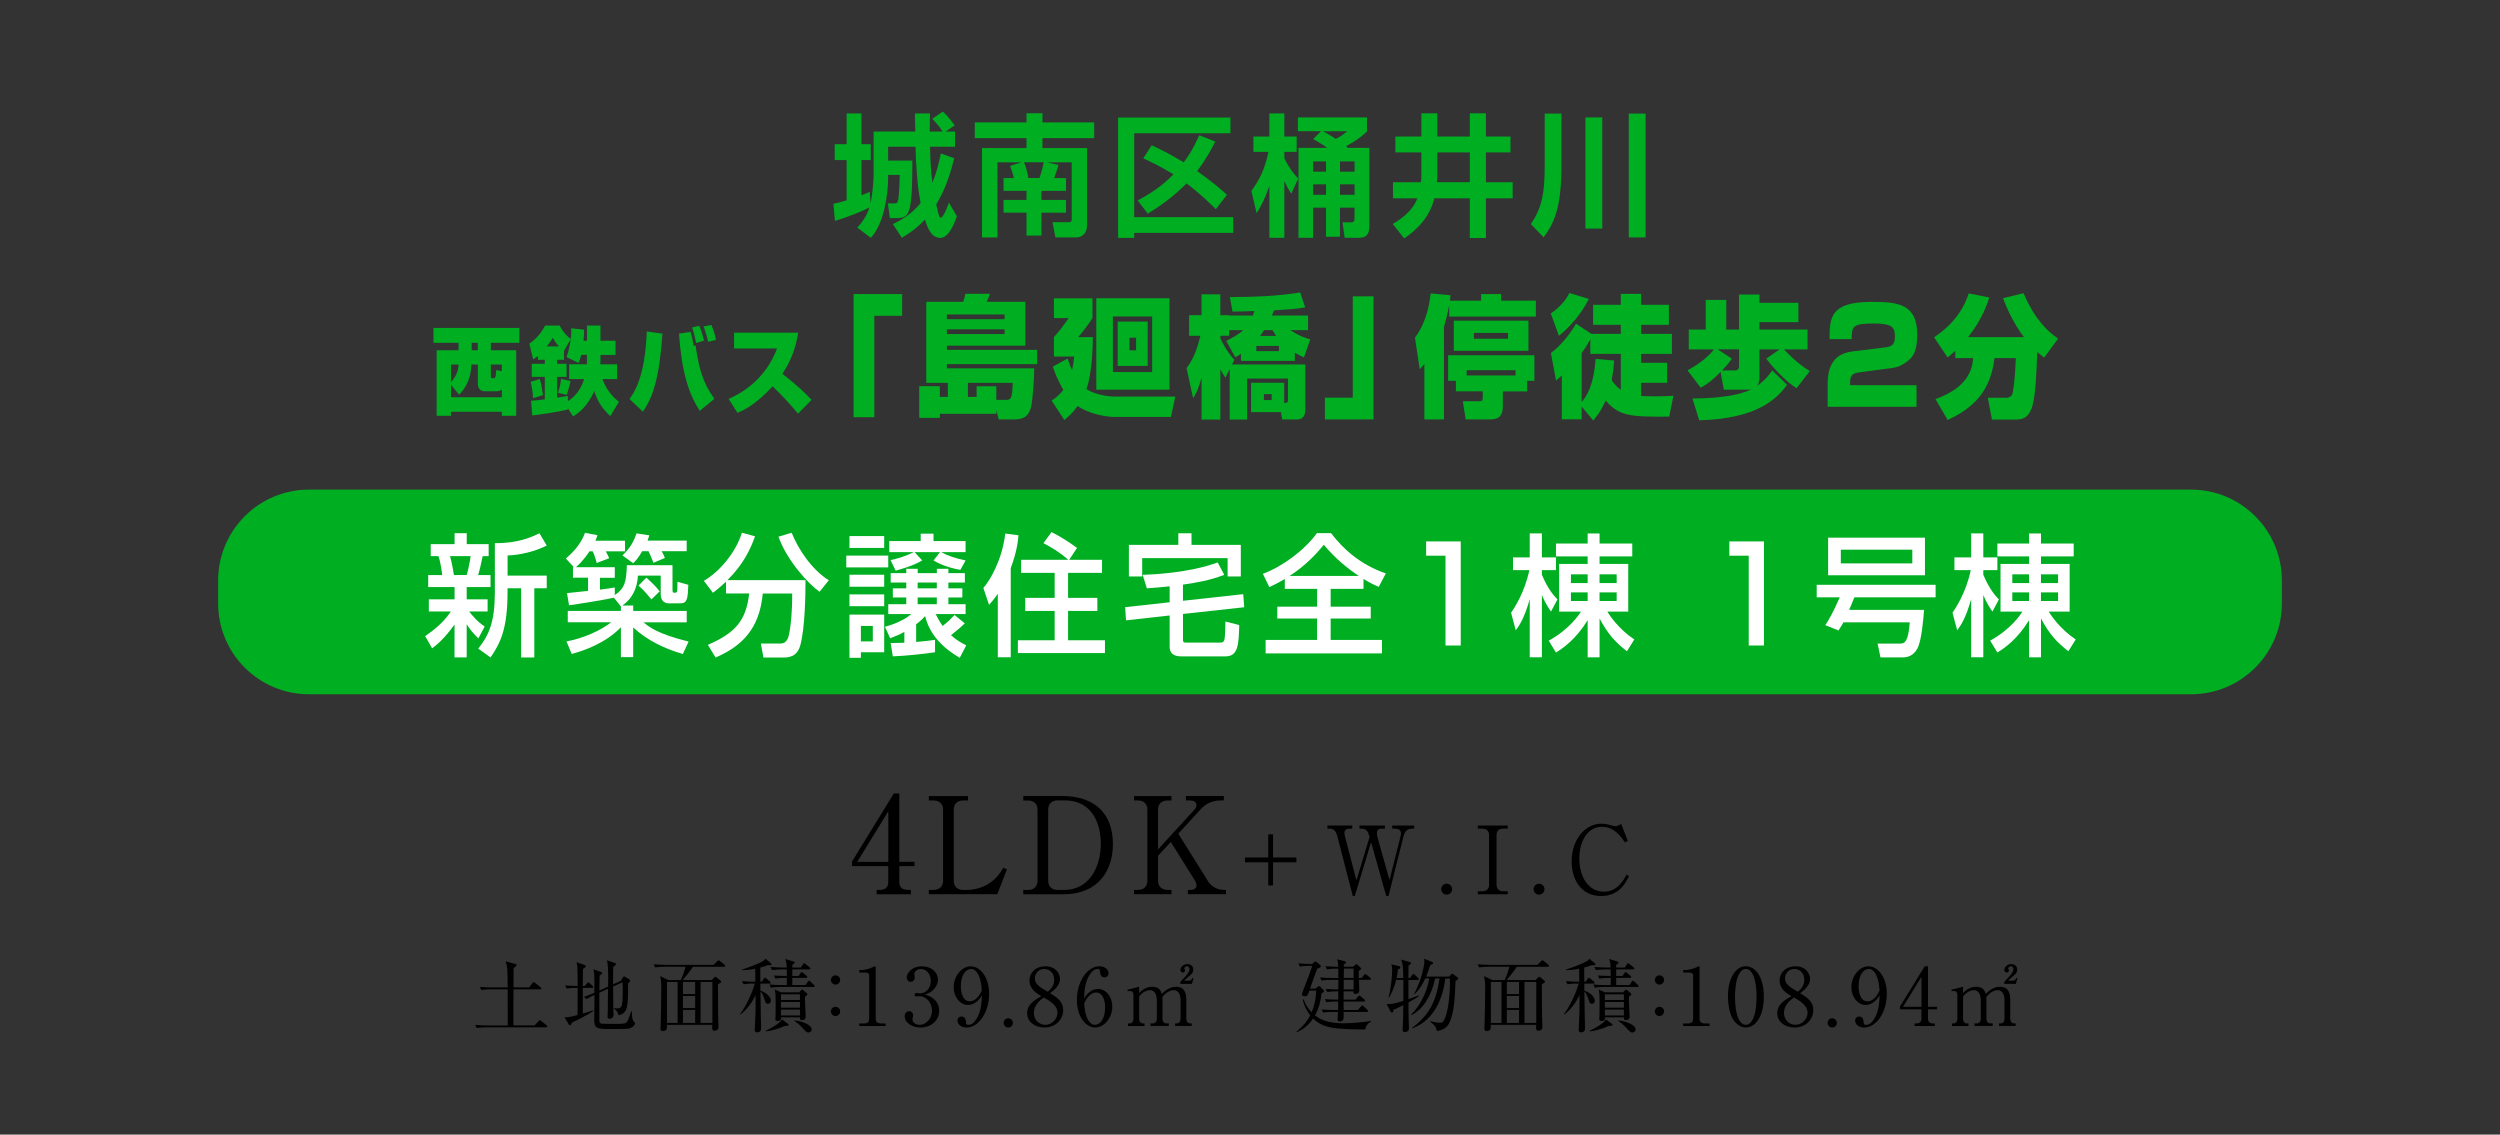 <?xml version="1.0" encoding="utf-8"?>
<!-- Generator: Adobe Illustrator 23.0.3, SVG Export Plug-In . SVG Version: 6.00 Build 0)  -->
<svg version="1.1" xmlns="http://www.w3.org/2000/svg" xmlns:xlink="http://www.w3.org/1999/xlink" x="0px" y="0px"
	 viewBox="0 0 650 295" style="enable-background:new 0 0 650 295;" xml:space="preserve">
<rect x="0" y="0" width="650" height="295" fill="#333333" stroke="none"/>
<style type="text/css">
	.st0{fill:#00AE22;}
	.st1{fill:#FFFFFF;}
</style>
<g id="レイヤー_1">
</g>
<g id="レイヤー_2">
</g>
<g id="レイヤー_3">
	<g>
		<g>
			<g>
				<path class="st0" d="M112.71,85.26h22.33v3.86h-7.42v1.95h6.6v17.04h-3.75v-1.06h-13.22v1.06h-3.72V91.07h5.7v-1.95h-6.53V85.26
					z M117.26,100.05v3.24h13.22v-2.03c-0.35,0.3-0.82,0.47-1.27,0.47h-3.27c-0.82,0-1.7-0.64-1.7-1.88v-5.07h-1.67
					c-0.19,4.72-2.31,6.9-3.2,7.84L117.26,100.05z M117.26,94.78v4.55c1.74-1.88,1.91-3.59,1.98-4.55H117.26z M122.63,89.12v1.95
					h1.6v-1.95H122.63z M130.47,96.51v-1.73h-2.85v2.84c0,0.5,0,0.74,0.4,0.74c0.75,0,0.9,0,0.99-2.15L130.47,96.51z"/>
				<path class="st0" d="M147.66,106.19v0.27c-2.59,0.67-7.96,1.41-9.26,1.56l-0.33-3.83c0.97-0.07,1.93-0.15,3.58-0.35v-5.86h-3.39
					v-3.39h3.39v-1.04h-1.81v-1.01c-0.64,0.54-0.85,0.67-1.23,0.89l-0.97-4.08c0.75-0.54,2.69-1.9,4.1-4.72h3.75
					c0.64,1.29,1.74,2.67,2.9,3.49c0.17-1.46,0.14-2.2,0.12-2.77l3.37,0.37c-0.02,0.72-0.02,1.41-0.17,2.87h0.9v-3.96h3.51v3.96
					h3.91v3.69h-3.91v1.66c0,0.32-0.02,0.59-0.05,0.79h4.38v3.83h-3.82c1.27,3.49,3.44,5.22,4.29,5.91l-2.24,3.71
					c-2.61-2.35-3.58-4.65-4.17-6.53c-1.79,4.28-4.55,6.04-5.49,6.63L147.66,106.19z M140.35,98.54c0.42,1.29,0.75,3.59,0.82,4.2
					l-2.59,0.79c-0.02-1.21-0.28-2.99-0.61-4.25L140.35,98.54z M145.3,90.06c-0.87-1.01-1.25-1.66-1.58-2.23
					c-0.35,0.62-0.66,1.11-1.55,2.23H145.3z M147.99,98.54v-3.83h4.59c0.02-0.27,0.02-0.37,0.02-0.57v-1.88h-1.48
					c-0.26,1.06-0.45,1.53-0.66,2.1l-3.16-1.51c0.68-1.9,0.87-3.24,1.08-4.7l-1.74,3.07v2.33h-1.79v1.04h2.45v3.39h-2.45v5.42
					c1.37-0.2,2-0.32,2.78-0.45l0.02,1.34c1.13-0.69,3.18-2.32,4.22-5.74H147.99z M148.34,99.06c-0.26,1.46-0.87,3.22-0.99,3.59
					l-2.26-0.54c0.49-1.21,0.75-3.22,0.8-3.59L148.34,99.06z"/>
				<path class="st0" d="M163.68,103.74c1.11-1.56,4.05-5.59,4.48-17.56l4.08,0.57c-0.8,11.72-2.59,16.75-5.11,20.28L163.68,103.74z
					 M179.54,86.3c0.42,1.31,0.71,3.07,0.8,3.61l0.49-0.12c0.92,6.08,1.84,9.62,4.9,13.9l-3.79,3.14c-2.9-4.5-4.71-10.09-5.4-20.08
					L179.54,86.3z M181,89.17c-0.28-1.41-0.59-2.7-1.06-4.01l1.86-0.47c0.54,1.24,0.87,2.3,1.23,3.88L181,89.17z M184.13,88.85
					c-0.19-0.82-0.78-2.97-1.2-3.98l2.03-0.37c0.59,1.39,0.85,2.25,1.2,3.88L184.13,88.85z"/>
				<path class="st0" d="M189.44,103.71c5.84-2.52,10.32-7.05,12.6-13.11h-11.17V86.5h16.66c-0.68,4.21-1.86,7.22-4.12,10.71
					c4.15,3.14,6.29,5.37,7.59,6.75l-3.51,3.59c-2.26-2.77-5.32-5.91-6.62-7.1c-4.52,4.87-7.47,6.18-9.12,6.9L189.44,103.71z"/>
				<path class="st0" d="M234.57,82.1h-7.25v26.37h-5.39V76.45h12.63V82.1z"/>
				<path class="st0" d="M246.44,103.2v-3.66h-5.61V78.47h9.6c0.33-0.89,0.36-1.13,0.56-2.09h6.4c-0.36,0.99-0.49,1.37-0.85,2.09
					h10.05v11.4h-20.4v1.1h23.47v3.7h-23.47v1.1h22.72c-0.03,2.6-0.39,8.39-0.88,10.2c-0.82,3.08-3,3.08-4.9,3.08h-3.46l-0.62-2.43
					v0.96h-14.69v1.06H239v-8.22h5.35v2.77H246.44z M246.18,81.76v1.23h15.01v-1.23H246.18z M246.18,85.63v1.23h15.01v-1.23H246.18z
					 M253.92,103.2v-2.77h5.12v3.53h2.51c1.14,0,1.63,0,1.76-4.42h-11.65v3.66H253.92z"/>
				<path class="st0" d="M305.58,103.09l-1.14,5.31h-14.75c-2.12,0-6.59-0.79-9.5-2.84c-1.4,1.95-2.55,2.91-3.46,3.63l-3.3-5.03
					c0.85-0.58,1.89-1.3,3.04-2.77c-1.63-2.84-2.32-4.83-2.74-6.06l3.85-2.12c0.36,1.13,0.62,1.92,1.14,3.05
					c0.39-1.78,0.49-2.67,0.55-3.56h-5.25v-5.07c1.47-1.61,2.12-2.47,3.82-4.93h-3.82v-5.14h10.02v5.14
					c-0.88,1.4-2.45,3.53-3.72,4.96h3.82c-0.03,2.12-0.07,6.37-0.98,11.03c-0.2,1.1-0.55,2.02-0.69,2.47
					c1.04,0.75,4.11,1.95,7.44,1.95H305.58z M304.07,101.31h-19.03V77.55h19.03V101.31z M299.57,82.28h-10.22v14.45h10.22V82.28z
					 M298.4,95.15h-7.8V83.61h7.8V95.15z M295.39,87.79h-1.73v3.29h1.73V87.79z"/>
				<path class="st0" d="M318.82,88.64c0.75-0.38,2.94-1.47,4.44-2.81h-3.66v1.47h-2.28v0.75c0.26,0.55,1.63,3.42,3.62,5.51
					l-0.62,1.2h19.06v11.88c0,1.51-0.72,2.43-2.19,2.43h-3.82l-0.33-1.92h-7.77v-7.64h8.62v5.24c0.33,0,0.65,0.03,0.85-0.17
					c0.13-0.14,0.13-0.48,0.13-0.75v-5.41h-10.61v10.65h-4.54V95.94l-1.11,2.26c-0.39-0.58-0.82-1.2-1.31-2.19v13.08h-4.9V98.09
					c-0.75,3.12-1.73,4.73-2.19,5.44l-1.7-7.81c1.34-1.85,2.51-3.87,3.59-8.42h-2.94v-5.34h3.23v-5.44h4.9v5.44h2.28v0.07h6.17
					c0.23-0.58,0.29-0.82,0.39-1.16c-0.82,0.03-4.8,0.17-5.68,0.14l-0.69-3.77c6.1-0.03,12.24-0.21,18.28-1.2l1.31,3.87
					c-2.06,0.41-4.34,0.55-8.09,0.79c-0.39,0.96-0.49,1.13-0.59,1.34h9.43v3.8h-4.6c0.75,0.51,2.55,1.68,5.16,2.4l-1.63,4.69
					c-0.59-0.27-1.24-0.58-2.38-1.23v2.12h-14V92c-0.59,0.38-0.88,0.58-1.47,0.89L318.82,88.64z M326.65,89.95v1.34h5.88v-1.34
					H326.65z M331.81,87.34c-0.29-0.41-0.52-0.79-0.95-1.51h-2.19c-0.29,0.48-0.69,1.03-1.04,1.51H331.81z M328.61,102.48v1.54h2.02
					v-1.54H328.61z"/>
				<path class="st0" d="M357.1,109.05h-12.63v-5.65h7.25V77.04h5.39V109.05z"/>
				<path class="st0" d="M370.34,94.64c-0.49,0.58-0.69,0.79-1.21,1.37l-1.24-8.22c3.1-4.14,3.82-9.07,4.08-11.5l5.19,0.48
					c-0.03,0.21-0.16,1.16-0.2,1.4h8.13v-1.71h5.19v1.71h9.04v4.14h-22.52v-3.05c-0.16,0.89-0.52,2.88-1.37,5.72v24.07h-5.09V94.64z
					 M397.07,99.02v2.74h-6.33v3.83c0,3.25-1.83,3.46-3.59,3.46h-6.07l-0.75-4.73h4.37c0.69,0,0.82-0.34,0.82-0.89v-1.68h-6.98
					v-2.74h-2.02v-6.64h22.42v6.64H397.07z M397.4,83.37v7.84h-19.42v-7.84H397.4z M394.04,96.25h-12.7v1.37h12.7V96.25z
					 M383.2,86.56v1.51h8.88v-1.51H383.2z"/>
				<path class="st0" d="M403.2,81.49c2.12-1.4,3.98-3.46,4.83-5.31l5.06,1.54c-1.8,3.66-4.8,7.22-7.77,9.59L403.2,81.49z
					 M411.23,105.7v3.32h-5.16v-11.4c-0.59,0.55-0.91,0.82-1.5,1.34l-1.34-7.19c2.35-1.61,5.29-5.31,6.53-7.6l4.01,2.64h7.64v-2.36
					h-7.21v-5.2h7.21v-2.84h5.29v2.84h7.21v5.2h-7.21v2.36h8V92h-8v2.33h6.76v5.2h-6.76v3.42c0.65,0.03,1.8,0.1,3.53,0.1
					c2.09,0,3.49-0.07,4.86-0.14l-1.08,5.41c-10.31,0.1-13.12-0.17-16.55-4.21c-1.24,2.94-2.55,4.42-3.23,5.21L411.23,105.7z
					 M419.68,93.75c-0.1,1.13-0.2,2.71-0.65,5c0.26,0.48,0.88,1.54,2.38,2.6V92h-7.93v-3.83c-0.39,0.75-0.98,1.85-2.25,3.6v12.74
					c1.21-1.37,3.13-4.07,3.62-11.2L419.68,93.75z"/>
				<path class="st0" d="M440.04,103.61c2.09,0,10.8-0.07,15.41-2.43c-0.2,0.07-0.49,0.14-0.98,0.14h-6.27l-0.85-4.62
					c-1.66,1.75-3.33,3.12-5.16,4.11l-3.43-4.52c3.72-2.02,5.91-4.14,6.85-5.44h-6.53v-5.17h4.41v-7.7h5.35v7.7h3.3v-9.11h5.32v2.16
					h10.12v5.03h-10.12v1.92h12.5v5.17h-6.1c0.82,0.92,3.56,3.77,6.69,5.62l-3.43,4.45c-1.99-1.16-5.32-4.28-7.9-7.67l3.46-2.4
					h-5.22v7.19c0,0.45,0,1.71-0.78,2.4c2.22-1.51,3.43-3.15,4.11-4.14l3.85,3.77c-2.42,3.22-7.25,8.8-22.85,9.21L440.04,103.61z
					 M450.26,93.23c-0.36,0.58-0.91,1.47-2.55,3.08h3.46c0.98,0,0.98-0.92,0.98-1.23v-4.25h-5.55L450.26,93.23z"/>
				<path class="st0" d="M483.77,96.76c-1.7,0.21-2.74,0.51-2.74,2.53v0.86h17.27v5.62h-23.11v-5.38c0-2.6,0-8.22,6.36-9.01
					l8.36-1.03c1.89-0.24,2.77-0.58,2.77-2.88c0-2.4-0.72-3.36-5.55-3.36c-5.45,0-5.65,0.72-5.71,4.07h-5.74
					c0-5.75,0.29-9.69,11-9.69c6.79,0,11.81,0.48,11.81,8.63c0,3.49-0.85,5.27-1.99,6.33c-2.09,1.92-3.98,2.16-4.8,2.26
					L483.77,96.76z"/>
				<path class="st0" d="M508.37,91.21c-0.78,0.72-1.27,1.13-1.99,1.75l-3.52-5.27c6.36-4.21,8.23-9.07,9.01-11.4l5.35,1.06
					c-0.55,1.64-1.89,5.75-5.52,10.31h14.52c-2.71-3.56-4.44-7.53-5.45-10.13l5.35-1.3c1.73,4.08,4.31,8.59,8.98,11.81l-3.62,4.93
					c-0.69-0.51-1.21-0.92-1.79-1.47c-0.23,5.82-0.46,12.16-1.53,14.79c-0.72,1.75-1.6,2.81-4.15,2.81h-6.1l-1.08-5.68h4.83
					c0.72,0,1.27-0.38,1.47-0.79c0.26-0.55,0.78-3.63,0.98-9.52h-5.55c-0.98,8.59-5.48,12.98-12.17,16.09l-3.17-5.44
					c8.55-3.05,9.56-7.81,9.79-10.65h-4.63V91.21z"/>
			</g>
		</g>
		<path class="st0" d="M569.66,180.51H80.34c-13.05,0-23.62-10.58-23.62-23.62v-5.97c0-13.05,10.58-23.62,23.62-23.62h489.32
			c13.05,0,23.62,10.58,23.62,23.62v5.97C593.29,169.93,582.71,180.51,569.66,180.51z"/>
		<g>
			<path class="st0" d="M222.92,59.19c1.42-1.61,2.44-3.09,3.13-5.25c-1.78,0.96-5.77,2.54-8.96,3.5l-0.4-4.46
				c0.99-0.21,1.78-0.38,3.43-0.89V41.61h-3.1v-4.12h3.1v-8h3.86v8h2.41v4.12h-2.41v9.17c1.29-0.51,1.52-0.62,2.14-0.89l0.23,2.95
				c0.59-2.75,0.79-6.42,0.79-7.35V34.2h10.84c-0.1-3.47-0.1-3.88-0.1-4.7h3.92c-0.03,1.79-0.07,2.71-0.07,4.7h3.33
				c-0.76-1.24-1.42-1.99-2.67-3.33l2.74-1.85c1.48,1.27,2.93,3.4,3.07,3.6l-2.34,1.58h2.44v3.95h-6.49
				c0.07,3.74,0.23,6.25,0.59,9.34c1.22-2.88,1.78-5.46,2.21-7.59l3.49,1.24c-1.65,6.63-3.3,9.65-4.68,12.02
				c0.73,3.43,0.92,3.43,1.15,3.43c0.76,0,1.94-3.3,2.14-3.91l2.08,3.54c-0.43,1.27-1.94,5.63-4.32,5.63
				c-2.27,0-3.23-2.37-3.99-4.77c-2.41,2.57-4.42,3.78-6,4.74l-2.34-3.57c1.55-0.75,4.55-2.16,7.22-5.46
				c-0.89-4.57-1.22-9.92-1.32-14.63h-7.12v3.6h6.29c0,4.12,0,10.71-0.89,13.01c-0.53,1.37-1.12,1.92-3.03,1.92h-1.91l-0.53-3.81
				h1.75c0.56,0,0.73-0.24,0.82-0.52c0.23-0.65,0.36-1.92,0.53-6.87h-3.03v0.62c0,4.19-1.02,12.05-4.52,15.72L222.92,59.19z"/>
			<path class="st0" d="M265.6,42.2h-6.26v19.54h-4.02V38.49h11.57v-2.58h-13.45v-4.09h13.45v-2.37h4.15v2.37h13.45v4.09h-13.45
				v2.58h11.6V58.5c0,2.57-1.75,3.23-2.83,3.23h-5.41l-0.73-3.95h4.22c0.56,0,0.76-0.27,0.76-0.69V42.2h-6.49l3.03,0.69
				c-0.2,0.76-0.63,2.2-1.09,3.4h3.07v3.33h-6.39v2.37h6.39v3.3h-6.39v5.97h-3.89v-5.97h-5.97v-3.3h5.97v-2.37h-5.97v-3.33h2.67
				c-0.1-0.48-0.23-1.17-0.96-3.16L265.6,42.2z M270.25,46.28c0.46-1.2,0.86-2.78,1.12-4.09h-5.14c0.13,0.27,0.69,1.48,1.15,4.09
				H270.25z"/>
			<path class="st0" d="M290.72,30.56h29.2v4.09h-25.02v21.8h25.74v4.09h-25.74v1.3h-4.19V30.56z M295.8,52.12
				c2.41-1.3,5.97-3.33,9.29-6.8c-4.02-2.44-6.53-3.54-7.84-4.15l2.18-3.4c1.85,0.86,4.45,2.09,8.34,4.43
				c1.12-1.48,2.44-3.43,4.05-7.04l4.15,1.65c-0.99,1.99-2.47,4.7-4.71,7.66c4.42,3.16,6.63,5.15,7.75,6.18l-2.9,3.74
				c-1.35-1.37-3.92-3.91-7.61-6.7c-3.86,3.88-7.51,6.28-10.08,7.86L295.8,52.12z"/>
			<path class="st0" d="M325.36,49.65c2.14-2.95,3.43-5.53,4.45-10.16h-3.92V35.5h4.15v-6.01h3.89v6.01h3.2v3.98h-3.2v1.68
				c0.13,0.27,1.38,2.95,3.59,5.25l-1.78,3.95c-0.86-1.3-1.09-1.75-1.81-3.3v14.76h-3.89V48.27c-1.35,4.02-2.54,5.91-3.33,7.14
				L325.36,49.65z M345.1,38.45c-0.79-0.58-1.71-1.17-3.66-2.3l2.01-2.03h-6v-3.6h17.96v3.67c-2.21,2.16-4.94,3.54-5.44,3.81
				c0.07,0.07,0.46,0.38,0.53,0.45h5.54v20.15c0,2.27-0.69,3.23-2.77,3.23h-3.66l-0.56-4.02h1.98c1.05,0,1.15-0.27,1.15-1.34v-2.47
				h-3.79v7.55h-3.63v-7.55h-3.36v7.83h-3.79V38.45H345.1z M341.41,41.96v2.68h3.36v-2.68H341.41z M341.41,47.93v2.71h3.36v-2.71
				H341.41z M343.98,34.13c1.12,0.55,3.16,1.85,3.33,1.99c1.32-0.69,1.91-1.1,2.93-1.99H343.98z M348.4,41.96v2.68h3.79v-2.68H348.4
				z M348.4,47.93v2.71h3.79v-2.71H348.4z"/>
			<path class="st0" d="M369.56,39.62h-6.76V35.5h6.76v-6.04h4.15v6.04h8.44v-6.04h4.19v6.04h6.39v4.12h-6.39v7.76h6.95v4.19h-6.95
				v10.3h-4.19v-10.3h-9.23c-1.45,6.11-6.33,9.37-7.84,10.4l-2.97-3.74c1.25-0.75,5.08-2.99,6.39-6.66h-6.33v-4.19h7.25
				c0.13-0.69,0.13-1.48,0.13-1.75V39.62z M373.71,45.42c0,0.69-0.03,1.44-0.1,1.96h8.54v-7.76h-8.44V45.42z"/>
			<path class="st0" d="M401.63,29.53h4.35v13.46c0,11.09-1.94,15.11-4.65,18.71l-3.3-3.43c2.9-4.33,3.59-8.03,3.59-15.18V29.53z
				 M412.21,30.52h4.38v28.91h-4.38V30.52z M423.48,29.53h4.38v32.2h-4.38V29.53z"/>
		</g>
		<g>
			<g>
				<path d="M232.39,206.3h1.43v17.77h3.95v1.12h-3.95v4.06c0,1.54,0.77,2.13,2.45,2.13h0.56v1.12h-8.89v-1.12h0.56
					c1.64,0,2.45-0.56,2.45-2.13v-4.06h-9.41v-1.22L232.39,206.3z M230.96,210.92l-8.08,13.16h8.08V210.92z"/>
				<path d="M251.67,208.12h-1.22c-1.5,0-2.48,0.84-2.48,2.41v18.44c0,1.47,0.87,2.41,2.48,2.41h0.94c2.13,0,4.2-0.73,5.42-1.47
					c2.31-1.4,3.32-3.08,4.06-4.3l0.91,0.45l-2.48,6.44h-17.81v-1.12h1.19c1.43,0,2.52-0.77,2.52-2.41v-18.44
					c0-1.57-0.98-2.41-2.52-2.41h-1.19v-1.15h10.18V208.12z"/>
				<path d="M266.06,206.96h10.04c8.19,0,13.26,4.2,13.26,12.6c0,5.98-3.15,12.95-12.95,12.95h-10.36v-1.12h1.19
					c1.5,0,2.52-0.8,2.52-2.41v-18.44c0-1.57-0.98-2.41-2.52-2.41h-1.19V206.96z M272.53,228.97c0,1.47,0.87,2.41,2.48,2.41h1.68
					c6.33,0,9.52-5.67,9.52-12.11c0-4.44-1.82-11.16-9.38-11.16h-1.82c-1.5,0-2.48,0.84-2.48,2.41V228.97z"/>
				<path d="M306.36,216.76l7.77,12.42c0.81,1.29,2.41,2.2,4.13,2.2h0.49v1.12h-9.9v-1.12h0.84c0.67,0,1.4-0.38,1.4-1.15
					c0-0.52-0.24-1.05-0.49-1.43l-6.19-9.9l-3.32,3.6v6.47c0,1.54,0.98,2.41,2.52,2.41h0.98v1.12h-9.73v-1.12h0.98
					c1.43,0,2.48-0.77,2.48-2.41v-18.44c0-1.57-0.98-2.41-2.48-2.41h-0.98v-1.15h9.73v1.15h-0.98c-1.5,0-2.52,0.84-2.52,2.41v10.32
					l9.55-10.43c0.35-0.39,0.45-0.84,0.45-1.12c0-1.01-1.08-1.19-1.85-1.19h-0.91v-1.15h9.87v1.15h-0.63c-3.18,0-4.69,1.5-5.6,2.52
					L306.36,216.76z"/>
				<path d="M323.69,222.95h6.05v-6.02h1.25v6.02h6.07v1.25h-6.07v6.02h-1.25v-6.02h-6.05V222.95z"/>
				<path d="M367.18,215.44c-1.4,0-1.96,0.81-2.28,2.06l-3.89,15.48h-0.59l-3.94-14.01l-4.24,14.01h-0.51l-4.02-15.53
					c-0.44-1.71-1.18-2.01-1.98-2.01h-0.61v-0.81h6.47v0.81h-0.61c-1,0-1.42,0.37-1.42,1.13c0,0.34,0.02,0.49,0.22,1.22l2.89,11.12
					l3.43-11.34c-0.47-1.47-0.83-2.13-2.13-2.13h-0.51v-0.81h6.61v0.81h-0.86c-0.76,0-1.22,0.37-1.22,1.18
					c0,0.42,0.1,0.93,0.25,1.42l3.04,10.78l2.82-11.22c0.1-0.39,0.15-0.73,0.15-0.96c0-0.88-0.81-1.2-1.49-1.2h-0.78v-0.81h5.71
					v0.81H367.18z"/>
				<path d="M377.55,231.18c0,0.81-0.66,1.42-1.42,1.42c-0.81,0-1.42-0.64-1.42-1.42c0-0.78,0.61-1.42,1.42-1.42
					C376.89,229.76,377.55,230.37,377.55,231.18z"/>
				<path d="M384.23,232.51v-0.78h1.18c1,0,1.74-0.54,1.74-1.69v-12.91c0-1.1-0.69-1.69-1.74-1.69h-1.18v-0.81h7.79v0.81h-1.18
					c-1.05,0-1.74,0.56-1.74,1.69v12.91c0,1.1,0.69,1.69,1.74,1.69h1.18v0.78H384.23z"/>
				<path d="M401.57,231.18c0,0.81-0.66,1.42-1.42,1.42c-0.81,0-1.42-0.64-1.42-1.42c0-0.78,0.61-1.42,1.42-1.42
					C400.91,229.76,401.57,230.37,401.57,231.18z"/>
				<path d="M422.44,219.01c-0.88-1.37-2.67-4.04-5.93-4.04c-3.94,0-5.88,3.99-5.88,8.25c0,4.75,2.33,8.62,6.44,8.62
					c3.48,0,5.17-3.18,5.83-4.43l0.64,0.39c-0.93,1.89-2.67,5.17-7.22,5.17c-5.17,0-7.69-4.19-7.69-9.01c0-5.73,3.55-9.8,7.71-9.8
					c0.59,0,1.3,0.07,2.06,0.29c0.17,0.05,1.32,0.37,1.47,0.37c0.54,0,1.18-0.29,1.64-0.59l1.74,4.41L422.44,219.01z"/>
			</g>
		</g>
		<g>
			<g>
				<path d="M137.6,256.72l0.85-1.12c0.12-0.17,0.19-0.25,0.31-0.25s0.15,0.04,0.39,0.23l1.39,1.1c0.1,0.08,0.21,0.19,0.21,0.33
					c0,0.19-0.19,0.21-0.33,0.21h-6.91c0,0.68-0.02,3.67-0.02,4.27c0,0.21,0.02,4.52,0,5.12h5.5l1.04-1.12
					c0.15-0.17,0.21-0.25,0.31-0.25c0.12,0,0.19,0.06,0.39,0.23l1.37,1.1c0.1,0.08,0.21,0.19,0.21,0.31c0,0.19-0.19,0.23-0.31,0.23
					H126.4c-0.21,0-1.49,0-2.45,0.19l-0.41-0.83c1.39,0.12,2.8,0.15,3.19,0.15h5.29c-0.02-0.19-0.02-4.58-0.02-5.06v-4.33h-4.38
					c-0.27,0-1.43,0-2.45,0.19l-0.42-0.81c1.39,0.1,2.8,0.12,3.19,0.12H132c-0.04-4.71-0.04-5.25-0.52-6.76l2.51,0.66
					c0.21,0.06,0.33,0.1,0.33,0.29c0,0.17-0.1,0.25-0.19,0.31c-0.08,0.08-0.48,0.39-0.6,0.48c0,1.68-0.02,3.34-0.02,5.02H137.6z"/>
				<path d="M153.96,256.85h-2.43v6.68c1.68-0.5,2.16-0.68,2.63-0.85l0.08,0.17c-0.73,0.54-1.7,1.1-2.99,1.76
					c-0.85,0.44-1.93,0.97-2.55,1.29c-0.19,0.44-0.27,0.66-0.52,0.66c-0.15,0-0.27-0.15-0.33-0.25l-1.08-1.85
					c0.71,0.04,1.06,0.08,3.4-0.56c0-0.71,0.02-3.86,0.02-4.5v-2.55h-0.42c-0.37,0-1.43,0-2.45,0.19l-0.39-0.83
					c1.22,0.1,2.47,0.15,3.26,0.15c0-1.04,0-2.07-0.02-3.11c-0.02-1.74-0.06-2.2-0.27-3.07l2.09,0.71c0.1,0.04,0.29,0.12,0.29,0.31
					c0,0.25-0.41,0.56-0.71,0.75c-0.04,1.45-0.04,2.16-0.06,4.42h0.5l0.62-0.68c0.19-0.21,0.25-0.27,0.35-0.27
					c0.12,0,0.25,0.15,0.35,0.23l0.73,0.68c0.1,0.1,0.19,0.19,0.19,0.31C154.27,256.83,154.09,256.85,153.96,256.85z M163.23,267.46
					c-0.48,0.08-4.15,0.08-4.73,0.08c-3.4,0-4-0.17-4-2.43c0-0.81,0.06-4.38,0.06-5.1c0-0.21-0.02-1.14-0.02-1.33
					c-0.83,0.37-1.29,0.6-2.01,1.1l-0.71-0.58c1.12-0.37,2.41-0.93,2.72-1.08v-3.67c0-0.97-0.04-1.43-0.23-2.41l1.93,0.66
					c0.15,0.04,0.31,0.12,0.31,0.29c0,0.19-0.17,0.33-0.66,0.68c-0.02,0.62-0.04,3.32-0.04,3.86l2.26-1.02
					c0.02-2.07,0.02-3.55-0.04-5c-0.04-0.77-0.19-1.49-0.25-1.82l1.99,0.66c0.21,0.06,0.35,0.17,0.35,0.31
					c0,0.19-0.29,0.44-0.73,0.77c-0.04,1.87-0.04,2.14-0.04,4.5l2.01-0.89l0.5-0.83c0.1-0.17,0.21-0.35,0.35-0.35
					s0.27,0.08,0.39,0.17l0.97,0.6c0.08,0.04,0.21,0.19,0.21,0.33c0,0.25-0.23,0.46-0.52,0.73c0,6.22-0.04,7.65-2.47,8.29
					c-0.19-1.04-0.95-1.56-1.24-1.74v-0.1c0.35,0.04,0.48,0.04,0.64,0.04c1.45,0,1.68-0.19,1.68-4.56c0-1.41-0.02-1.64-0.04-2.24
					l-2.47,1.12c0.02,3.05,0.04,5.04,0.06,5.6c0,0.27,0.06,1.49,0.06,1.74c0,1-0.87,1.04-1.06,1.04c-0.29,0-0.5-0.1-0.5-0.54
					c0-0.23,0.06-1.29,0.06-1.49c0.04-1.33,0.04-2.12,0.06-5.76l-2.26,1.02c-0.02,0.83,0,7.2,0.02,7.44c0.02,0.27,0.23,0.5,0.5,0.58
					s3.23,0.08,3.63,0.08c2.14,0,2.78,0,3.21-0.77c0.39-0.73,0.83-2.26,0.91-2.51h0.15c0.04,0.75,0.1,1.97,0.39,2.47
					c0.12,0.21,0.48,0.39,0.48,0.6C165.14,266.3,164.79,267.19,163.23,267.46z"/>
				<path d="M177.01,254.81c0.48-1,1.02-2.61,1.22-3.46h-5.41c-0.56,0-1.53,0.02-2.45,0.19l-0.41-0.83
					c1.06,0.08,2.12,0.15,3.19,0.15h12.36l0.91-0.89c0.17-0.17,0.33-0.31,0.39-0.31c0.1,0,0.19,0.06,0.39,0.23l1.16,0.93
					c0.08,0.06,0.21,0.19,0.21,0.31c0,0.21-0.21,0.23-0.33,0.23h-8.07c-0.58,0.95-2.14,2.84-2.68,3.46h7.55l0.58-0.6
					c0.21-0.21,0.27-0.27,0.39-0.27c0.1,0,0.27,0.12,0.37,0.21l0.95,0.81c0.12,0.1,0.17,0.21,0.17,0.27c0,0.19-0.08,0.25-0.83,0.66
					c0,2.34,0.02,5.31,0.04,7.65c0.02,0.97,0.1,2.51,0.1,3.46c0,0.89-0.75,0.97-1.04,0.97c-0.62,0-0.62-0.33-0.58-1.51h-11.8
					c0,0.08,0.02,0.56,0.02,0.66c0,0.75-0.66,0.95-1.02,0.95c-0.66,0-0.66-0.46-0.66-0.64c0-0.08,0.06-1.1,0.06-1.26
					c0.04-2.26,0.15-7.03,0.15-9c0-1.49-0.04-2.14-0.29-3.4l2.14,1.04H177.01z M173.42,255.31v10.66h2.76v-10.66H173.42z
					 M180.74,258.46v-3.15h-3.17v3.15H180.74z M180.74,262.09v-3.13h-3.17v3.13H180.74z M180.74,265.97v-3.38h-3.17v3.38H180.74z
					 M185.22,265.97v-10.66h-3.07v10.66H185.22z"/>
				<path d="M192.39,263.67c1.58-1.99,3.23-5.68,3.86-7.94h-0.48c-0.19,0-1.47,0-2.45,0.19l-0.39-0.83c1.18,0.1,2.38,0.15,3.46,0.15
					c0-1-0.04-2.47-0.04-3.36c-1.22,0.25-2.28,0.33-3.38,0.37v-0.17c0.42-0.14,4.52-1.51,5.6-2.32c0.27-0.21,0.35-0.35,0.44-0.5
					l1.43,1.2c0.08,0.06,0.15,0.17,0.15,0.29c0,0.21-0.21,0.21-0.39,0.21c0,0-0.25,0-0.6-0.02c-0.44,0.17-0.91,0.35-1.93,0.62
					c0,0.95,0.02,2.86,0.02,3.67h0.39l0.5-0.75c0.08-0.12,0.19-0.27,0.31-0.27s0.29,0.15,0.39,0.23l0.89,0.75
					c0.1,0.08,0.21,0.19,0.21,0.33c0,0.21-0.21,0.21-0.31,0.21h-2.38c0,0.39,0.02,1.33,0.02,1.82c2.03,0.73,2.72,1.97,2.72,2.61
					c0,0.44-0.31,0.83-0.77,0.83c-0.5,0-0.56-0.21-0.97-1.37c-0.27-0.79-0.48-1.39-0.97-1.8c0.04,3.61,0.04,4.02,0.08,5.6
					c0.04,1.41,0.08,3.05,0.08,3.79c0,0.37,0,1.2-1.04,1.2c-0.54,0-0.6-0.31-0.6-0.71c0-0.68,0.17-3.73,0.19-4.35
					c0.04-2.03,0.02-2.84,0.02-4.65c-0.91,1.97-2.22,3.73-3.92,5.06L192.39,263.67z M199.05,268.05c1.45-0.71,3.79-2.07,4.29-2.99
					l1.49,1.1c0.12,0.08,0.19,0.19,0.19,0.31c0,0.29-0.48,0.27-1,0.27c-1.33,0.68-3.75,1.35-4.94,1.43L199.05,268.05z
					 M208.26,251.54l0.52-0.83c0.1-0.17,0.21-0.29,0.31-0.29c0.1,0,0.27,0.15,0.39,0.25l1.02,0.83c0.1,0.08,0.21,0.19,0.21,0.33
					c0,0.19-0.17,0.21-0.31,0.21H206v1.7h1.66l0.5-0.75c0.08-0.12,0.17-0.25,0.31-0.25c0.1,0,0.25,0.12,0.37,0.23l0.85,0.73
					c0.12,0.1,0.21,0.21,0.21,0.33c0,0.19-0.19,0.21-0.31,0.21H206v1.87h3.44l0.6-0.85c0.1-0.17,0.23-0.27,0.33-0.27
					c0.12,0,0.25,0.12,0.37,0.25l0.89,0.83c0.1,0.1,0.21,0.21,0.21,0.33c0,0.21-0.17,0.21-0.31,0.21h-8.63c-0.35,0-1.45,0-2.45,0.19
					l-0.41-0.83c1.06,0.08,2.14,0.15,3.19,0.15h1.35v-1.87h-0.5c-0.27,0-1.43,0-2.45,0.21l-0.39-0.83c0.62,0.04,1.53,0.12,3.34,0.12
					c0-0.81-0.02-1.31-0.02-1.7h-1.37c-0.37,0-1.45,0-2.45,0.19l-0.41-0.83c1.51,0.12,2.84,0.15,3.19,0.15h1.02
					c-0.02-0.93-0.04-1.16-0.37-2.22l2.12,0.64c0.1,0.02,0.29,0.08,0.29,0.31c0,0.27-0.48,0.5-0.58,0.54v0.73H208.26z
					 M207.78,258.03l0.48-0.52c0.08-0.08,0.21-0.21,0.29-0.21c0.1,0,0.25,0.12,0.33,0.19l0.81,0.68c0.12,0.1,0.23,0.23,0.23,0.37
					c0,0.21-0.25,0.37-0.6,0.54c-0.02,0.21-0.02,0.35-0.02,0.77c0,0.71,0.17,3.79,0.17,4.42c0,0.29-0.04,0.95-0.95,0.95
					c-0.54,0-0.54-0.27-0.52-0.71h-4.94c0.04,0.48,0.06,0.95-0.93,0.95c-0.35,0-0.54-0.1-0.54-0.48c0-0.04,0.02-0.21,0.04-0.5
					c0.04-0.77,0.04-3.01,0.04-3.92c0-1.82,0-2.01-0.23-3.28l1.64,0.73H207.78z M203.05,258.53V260h4.94v-1.47H203.05z
					 M203.05,260.5v1.49h4.94v-1.49H203.05z M203.05,262.49v1.53h4.94v-1.53H203.05z M206.54,265.31c1.87,0.17,4.5,1.1,4.5,2.34
					c0,0.5-0.46,0.81-0.83,0.81c-0.48,0-0.95-0.52-1.31-0.91c-0.12-0.17-1.26-1.47-2.36-2.09V265.31z"/>
				<path d="M218.44,254.79c0,0.66-0.56,1.2-1.2,1.2c-0.66,0-1.2-0.54-1.2-1.2s0.52-1.2,1.2-1.2
					C217.9,253.59,218.44,254.11,218.44,254.79z M218.44,262.96c0,0.68-0.56,1.2-1.2,1.2c-0.66,0-1.2-0.52-1.2-1.2
					c0-0.64,0.52-1.2,1.2-1.2C217.9,261.76,218.44,262.3,218.44,262.96z"/>
				<path d="M223.4,266.1h1.14c1.08,0,1.45-0.42,1.45-1.27v-11.22c0-0.64-0.6-0.75-1-0.75h-1.58v-0.64h0.37
					c1.6,0,3.13-0.73,3.38-0.87c0.15-0.08,0.21-0.12,0.29-0.12c0.19,0,0.23,0.12,0.23,0.29v13.31c0,0.89,0.44,1.27,1.45,1.27h1.14
					v0.66h-6.88V266.1z"/>
				<path d="M242.77,259.71c0.95,0.81,1.41,1.85,1.41,3.07c0,2.55-2.09,4.38-4.83,4.38c-2.24,0-4.13-1.27-4.13-2.92
					c0-0.91,0.6-1.33,1.18-1.33c0.71,0,1.02,0.6,1.02,1.04c0,0.31-0.06,0.5-0.12,0.66c-0.04,0.12-0.06,0.27-0.06,0.48
					c0,0.79,0.89,1.37,1.87,1.37c1.6,0,3.21-1.58,3.21-3.67c0-2.14-1.58-3.79-3.23-3.79c-0.12,0-0.71,0.08-0.83,0.08
					c-0.31,0-0.46-0.19-0.46-0.44c0-0.27,0.21-0.48,0.48-0.48c0.12,0,0.75,0.12,0.89,0.12c1.74,0,2.84-1.56,2.84-3.23
					c0-1.62-0.97-3.11-2.61-3.11c-1.1,0-1.68,0.79-1.68,1.39c0,0.1,0.04,0.21,0.06,0.31c0.04,0.15,0.06,0.35,0.06,0.5
					c0,0.64-0.48,1.14-1.06,1.14c-0.68,0-1.04-0.6-1.04-1.14c0-1.14,1.33-2.9,3.98-2.9c2.55,0,4.15,1.66,4.15,3.48
					c0,0.73-0.27,1.43-0.77,2.12c-0.85,1.12-1.78,1.47-2.63,1.76C241.42,258.88,242.04,259.09,242.77,259.71z"/>
				<path d="M253.47,260.75c-0.44,0.27-1.08,0.54-1.8,0.54c-2.05,0-3.71-2.07-3.71-4.6c0-2.86,2.05-5.45,4.44-5.45
					c2.36,0,4.77,2.7,4.77,7.15c0,4.79-2.7,8.77-5.87,8.77c-1.39,0-2.36-0.83-2.36-1.8c0-0.75,0.58-1.08,1.06-1.08
					c0.41,0,1.1,0.27,1.14,1.43c0.02,0.46,0.06,0.75,0.62,0.75s1.12-0.27,1.51-0.73c1.85-2.03,1.95-5.1,2.03-6.95
					C254.9,259.42,254.47,260.12,253.47,260.75z M254.15,253.05c-0.35-0.56-0.89-1.12-1.68-1.12c-1.1,0-2.65,1.16-2.65,4.56
					c0,0.95,0.23,3.86,2.36,3.86c0.79,0,2.12-0.58,3.09-2.82C255.19,256.39,255.03,254.4,254.15,253.05z"/>
				<path d="M263.36,265.95c0.02,0.68-0.56,1.2-1.2,1.2c-0.68,0-1.2-0.54-1.2-1.2s0.52-1.2,1.2-1.2
					C262.8,264.75,263.36,265.29,263.36,265.95z"/>
				<path d="M276.43,262.59c0,2.41-1.89,4.56-4.89,4.56c-2.36,0-4.48-1.37-4.48-3.73c0-2.24,1.78-3.3,3.69-4.42
					c-1.1-0.64-3.09-1.8-3.09-4.06c0-2.05,1.62-3.71,4.15-3.71c2.84,0,3.79,2.11,3.79,3.28c0,1.76-1.7,3.05-2.59,3.71
					C274.96,259.42,276.43,260.46,276.43,262.59z M268.8,263.36c0,1.82,1.37,3.09,2.99,3.09c1.8,0,3.15-1.6,3.15-3.13
					c0-1.97-2.05-3.13-3.57-3.98C270.44,260.04,268.8,261.31,268.8,263.36z M274.09,254.73c0-1.58-1.06-2.8-2.57-2.8
					c-1.47,0-2.45,1.12-2.45,2.47c0,1.45,1.18,2.18,3.34,3.46C273.01,257.35,274.09,256.45,274.09,254.73z"/>
				<path d="M283.69,257.66c0.44-0.27,1.08-0.54,1.8-0.54c2.05,0,3.71,2.07,3.71,4.58c0,2.88-2.05,5.45-4.44,5.45
					c-2.36,0-4.77-2.68-4.77-7.15c0-4.79,2.7-8.77,5.87-8.77c1.39,0,2.36,0.83,2.36,1.82c0,0.75-0.58,1.08-1.06,1.08
					c-0.41,0-1.1-0.27-1.14-1.45c-0.02-0.46-0.06-0.75-0.62-0.75c-0.56,0-1.12,0.31-1.51,0.75c-1.85,2.03-1.95,5.08-2.03,6.95
					C282.26,258.98,282.69,258.26,283.69,257.66z M283,265.33c0.35,0.56,0.89,1.12,1.68,1.12c1.1,0,2.65-1.14,2.65-4.56
					c0-0.93-0.23-3.84-2.36-3.84c-0.79,0-2.12,0.58-3.09,2.82C281.97,262.01,282.13,264,283,265.33z"/>
				<path d="M296.17,256.56v1.64c0.56-0.56,1.62-1.64,3.42-1.64c1.93,0,2.3,1.26,2.49,1.87c0.68-0.68,1.85-1.87,3.71-1.87
					c1.82,0,2.65,1.1,2.65,3.4v4.89c0,0.79,0.41,1.24,1.04,1.24h0.37v0.66h-4.33v-0.66h0.39c0.73,0,1.04-0.56,1.04-1.24v-4.77
					c0-0.58-0.08-2.63-1.8-2.63c-0.58,0-1.89,0.33-2.94,1.8c0.02,0.17,0.04,0.33,0.04,0.71v4.89c0,0.87,0.48,1.24,1.04,1.24h0.6
					v0.66h-4.77v-0.66h0.6c0.58,0,1.06-0.39,1.06-1.24v-4.77c0-0.44-0.06-2.63-1.8-2.63c-0.5,0-1.82,0.27-2.8,1.64v5.77
					c0,0.87,0.48,1.24,1.04,1.24h0.37v0.66h-4.31v-0.66h0.37c0.62,0,1.04-0.44,1.04-1.24v-6.24c0-0.64-0.37-0.97-0.85-0.97
					c-0.25,0-0.46,0.02-0.62,0.08l-0.1-0.39L296.17,256.56z M306.89,255.33c0.31-0.41,0.48-0.58,1.2-1.33
					c0.44-0.48,1.18-1.29,1.18-2.01c0-0.27-0.17-0.77-0.64-0.77c-0.37,0-0.71,0.29-0.71,0.56c0,0.08,0.19,0.46,0.19,0.54
					c0,0.25-0.23,0.54-0.58,0.54c-0.41,0-0.62-0.35-0.62-0.71c0-0.71,0.79-1.49,1.83-1.49c0.85,0,1.51,0.54,1.51,1.41
					c0,0.77-0.39,1.12-0.64,1.35c-0.23,0.23-1.51,1.27-1.72,1.56h1.29c0.54,0,0.71-0.41,0.81-0.71l0.33,0.1l-0.44,1.43h-2.99V255.33
					z"/>
				<path d="M354.97,267.67c-7.53-0.1-10.76-0.15-13.56-2.86c-1.26,1.87-2.45,2.7-4.23,3.59l-0.12-0.13
					c1.64-1.41,2.67-2.51,3.59-4.31c-1.33-1.66-1.74-3.26-1.93-4l0.21-0.17c0.66,1.89,1.76,3.07,2.09,3.4
					c0.64-1.49,1.16-3.4,1.16-5.64h-1.74c-0.41,1.16-0.52,1.47-1.2,1.47c-0.15,0-0.75-0.02-0.75-0.48c0-0.12,0.31-0.97,0.5-1.47
					c1.08-2.78,1.93-5.04,2.18-5.95h-0.75c-0.35,0-1.51,0-2.45,0.19l-0.39-0.83c1.06,0.08,2.11,0.15,3.17,0.15h0.37l0.54-0.44
					c0.19-0.15,0.29-0.21,0.39-0.21c0.08,0,0.21,0.08,0.35,0.21l0.81,0.68c0.17,0.12,0.21,0.25,0.21,0.37
					c0,0.25-0.42,0.44-0.95,0.66c-0.46,1.16-0.73,1.87-1.87,5.14h1.41l0.56-0.44c0.17-0.13,0.29-0.21,0.39-0.21
					c0.15,0,0.25,0.08,0.39,0.23l0.64,0.66c0.17,0.17,0.25,0.31,0.25,0.44c0,0.19-0.21,0.31-0.64,0.58c-0.19,1.99-0.71,3.92-1.7,5.7
					c1.99,1.6,4.67,2.05,7.22,2.05c2.47,0,5.37-0.27,7.3-0.6l0.04,0.17C355.26,266.24,355.09,267.09,354.97,267.67z M356.19,254.75
					h-2.86c0.08,2.47,0.08,2.47,0.08,2.61c0,0.42,0,1.06-1,1.06c-0.56,0-0.54-0.33-0.52-0.68h-2.55v2.16h3.11l0.62-0.79
					c0.15-0.17,0.23-0.27,0.35-0.27s0.23,0.1,0.39,0.23l0.93,0.79c0.1,0.1,0.21,0.23,0.21,0.31c0,0.19-0.15,0.23-0.31,0.23h-5.31
					l0.02,2.2h3.69l0.79-0.91c0.17-0.19,0.25-0.27,0.35-0.27c0.12,0,0.23,0.08,0.37,0.23l0.97,0.91c0.15,0.12,0.21,0.25,0.21,0.35
					c0,0.12-0.12,0.19-0.31,0.19h-6.08c0,0.25,0.04,1.47,0,1.74c-0.02,0.27-0.39,0.75-0.91,0.75c-0.66,0-0.66-0.37-0.66-0.6
					c0-0.27,0.1-1.58,0.1-1.89h-1.41c-0.15,0-1.47,0-2.43,0.19l-0.41-0.81c1.62,0.12,3.15,0.12,3.19,0.12h1.08
					c0.02-0.56,0.02-1.08,0.04-2.2h-0.62c-0.54,0-1.53,0.02-2.43,0.19l-0.42-0.81c0.62,0.04,1.78,0.13,3.48,0.13v-2.16h-0.41
					c-0.17,0-1.47,0-2.45,0.19l-0.41-0.81c1.49,0.1,3.07,0.13,3.28,0.13l0.02-2.49h-1.93c-0.54,0-1.53,0.02-2.43,0.19l-0.41-0.83
					c1.06,0.1,2.11,0.15,3.17,0.15h1.6l-0.02-2.43h-0.5c-0.35,0-1.47,0.02-2.45,0.19l-0.39-0.83c1.45,0.13,2.8,0.15,3.32,0.15
					c0-1.04-0.02-1.27-0.31-1.93l1.99,0.48c0.23,0.06,0.35,0.15,0.35,0.33c0,0.21-0.25,0.37-0.58,0.56v0.56h2.41l0.52-0.46
					c0.15-0.13,0.25-0.21,0.37-0.21s0.23,0.1,0.37,0.23l0.58,0.56c0.15,0.13,0.25,0.27,0.25,0.39c0,0.17-0.17,0.29-0.58,0.58
					c-0.04,0.39-0.04,0.42,0,1.83h0.75l0.6-0.77c0.12-0.17,0.23-0.25,0.33-0.25c0.12,0,0.25,0.08,0.39,0.21l0.89,0.77
					c0.1,0.1,0.21,0.21,0.21,0.31C356.5,254.65,356.4,254.75,356.19,254.75z M351.94,254.75h-2.57l-0.02,2.49h2.59V254.75z
					 M351.94,251.83h-2.53l-0.04,2.43h2.57V251.83z"/>
				<path d="M366.21,260.64c0,2.51,0,2.94,0.04,4.15c0.02,0.73,0.08,1.89,0.08,2.61c0,0.85-0.89,0.95-1.08,0.95
					c-0.46,0-0.56-0.27-0.56-0.58c0-0.08,0.04-0.85,0.04-1c0.08-1.56,0.08-2.12,0.12-5.43c-1.51,0.79-2.11,1.02-2.55,1.18
					c-0.02,0.37-0.06,0.73-0.39,0.73c-0.23,0-0.35-0.23-0.42-0.35l-0.97-1.87c1.29,0.06,1.64,0.04,4.35-0.79
					c0-1.83,0.02-3.88,0-5.45h-1.87c-0.62,2.51-1.51,4.02-1.85,4.58l-0.12-0.04c0.79-3.07,0.93-6.3,0.93-7.2
					c0-0.77-0.08-1.04-0.21-1.41l1.99,0.48c0.17,0.04,0.35,0.08,0.35,0.31c0,0.29-0.29,0.42-0.62,0.54c-0.1,0.97-0.21,1.6-0.35,2.24
					h1.72c-0.04-2.92-0.1-3.77-0.56-4.81l2.28,0.66c0.12,0.04,0.31,0.15,0.31,0.29c0,0.25-0.35,0.44-0.66,0.6
					c-0.02,0.44-0.02,2.63-0.02,3.26h0.41l0.58-0.79c0.1-0.12,0.21-0.27,0.31-0.27c0.12,0,0.27,0.12,0.37,0.23l0.83,0.79
					c0.08,0.08,0.19,0.19,0.19,0.31c0,0.19-0.19,0.23-0.31,0.23h-2.38c0,1.33-0.02,3.65,0,4.98c0.41-0.15,2.34-0.81,2.72-0.95
					l0.06,0.15C368.41,259.38,367.76,259.79,366.21,260.64z M378.44,255.02c-0.17,4.33-0.33,8.27-1.64,10.97
					c-0.79,1.64-2.28,1.91-3.21,2.09c-0.15-0.93-0.48-1.51-1.76-2.45l0.06-0.15c1.37,0.39,2.16,0.44,2.51,0.44
					c0.5,0,0.83,0,1.41-1.47c0.73-1.91,1.31-6.45,1.16-10.04h-1.18c-0.6,4.69-2.59,10.72-8.58,12.98l-0.06-0.15
					c4.4-3.3,6.26-6.8,7.13-12.84h-1.16c-0.85,4.37-3.19,8.15-6.2,9.56l-0.06-0.12c2.55-2.55,4.19-6.06,4.75-9.44h-1.04
					c-0.66,1.49-1.58,2.94-2.8,4.13l-0.1-0.1c2.03-3.82,2.67-7.59,2.67-8.46c0-0.23-0.02-0.39-0.1-0.71l2.07,0.83
					c0.21,0.08,0.31,0.21,0.31,0.33c0,0.27-0.39,0.37-0.73,0.46c-0.54,1.66-0.89,2.51-1.1,3.03h5.97l0.5-0.52
					c0.12-0.14,0.23-0.23,0.31-0.23s0.23,0.08,0.37,0.19l0.97,0.73c0.15,0.1,0.23,0.17,0.23,0.29
					C379.15,254.69,378.67,254.92,378.44,255.02z"/>
				<path d="M391.22,254.81c0.48-1,1.02-2.61,1.22-3.46h-5.41c-0.56,0-1.53,0.02-2.45,0.19l-0.41-0.83
					c1.06,0.08,2.12,0.15,3.19,0.15h12.36l0.91-0.89c0.17-0.17,0.33-0.31,0.39-0.31c0.1,0,0.19,0.06,0.39,0.23l1.16,0.93
					c0.08,0.06,0.21,0.19,0.21,0.31c0,0.21-0.21,0.23-0.33,0.23h-8.07c-0.58,0.95-2.14,2.84-2.68,3.46h7.55l0.58-0.6
					c0.21-0.21,0.27-0.27,0.39-0.27c0.1,0,0.27,0.12,0.37,0.21l0.95,0.81c0.12,0.1,0.17,0.21,0.17,0.27c0,0.19-0.08,0.25-0.83,0.66
					c0,2.34,0.02,5.31,0.04,7.65c0.02,0.97,0.1,2.51,0.1,3.46c0,0.89-0.75,0.97-1.04,0.97c-0.62,0-0.62-0.33-0.58-1.51h-11.8
					c0,0.08,0.02,0.56,0.02,0.66c0,0.75-0.66,0.95-1.02,0.95c-0.66,0-0.66-0.46-0.66-0.64c0-0.08,0.06-1.1,0.06-1.26
					c0.04-2.26,0.15-7.03,0.15-9c0-1.49-0.04-2.14-0.29-3.4l2.14,1.04H391.22z M387.63,255.31v10.66h2.76v-10.66H387.63z
					 M394.95,258.46v-3.15h-3.17v3.15H394.95z M394.95,262.09v-3.13h-3.17v3.13H394.95z M394.95,265.97v-3.38h-3.17v3.38H394.95z
					 M399.43,265.97v-10.66h-3.07v10.66H399.43z"/>
				<path d="M406.61,263.67c1.58-1.99,3.23-5.68,3.86-7.94h-0.48c-0.19,0-1.47,0-2.45,0.19l-0.39-0.83c1.18,0.1,2.38,0.15,3.46,0.15
					c0-1-0.04-2.47-0.04-3.36c-1.22,0.25-2.28,0.33-3.38,0.37v-0.17c0.42-0.14,4.52-1.51,5.6-2.32c0.27-0.21,0.35-0.35,0.44-0.5
					l1.43,1.2c0.08,0.06,0.15,0.17,0.15,0.29c0,0.21-0.21,0.21-0.39,0.21c0,0-0.25,0-0.6-0.02c-0.44,0.17-0.91,0.35-1.93,0.62
					c0,0.95,0.02,2.86,0.02,3.67h0.39l0.5-0.75c0.08-0.12,0.19-0.27,0.31-0.27s0.29,0.15,0.39,0.23l0.89,0.75
					c0.1,0.08,0.21,0.19,0.21,0.33c0,0.21-0.21,0.21-0.31,0.21h-2.38c0,0.39,0.02,1.33,0.02,1.82c2.03,0.73,2.72,1.97,2.72,2.61
					c0,0.44-0.31,0.83-0.77,0.83c-0.5,0-0.56-0.21-0.97-1.37c-0.27-0.79-0.48-1.39-0.97-1.8c0.04,3.61,0.04,4.02,0.08,5.6
					c0.04,1.41,0.08,3.05,0.08,3.79c0,0.37,0,1.2-1.04,1.2c-0.54,0-0.6-0.31-0.6-0.71c0-0.68,0.17-3.73,0.19-4.35
					c0.04-2.03,0.02-2.84,0.02-4.65c-0.91,1.97-2.22,3.73-3.92,5.06L406.61,263.67z M413.27,268.05c1.45-0.71,3.79-2.07,4.29-2.99
					l1.49,1.1c0.12,0.08,0.19,0.19,0.19,0.31c0,0.29-0.48,0.27-1,0.27c-1.33,0.68-3.75,1.35-4.94,1.43L413.27,268.05z
					 M422.47,251.54l0.52-0.83c0.1-0.17,0.21-0.29,0.31-0.29c0.1,0,0.27,0.15,0.39,0.25l1.02,0.83c0.1,0.08,0.21,0.19,0.21,0.33
					c0,0.19-0.17,0.21-0.31,0.21h-4.4v1.7h1.66l0.5-0.75c0.08-0.12,0.17-0.25,0.31-0.25c0.1,0,0.25,0.12,0.37,0.23l0.85,0.73
					c0.12,0.1,0.21,0.21,0.21,0.33c0,0.19-0.19,0.21-0.31,0.21h-3.59v1.87h3.44l0.6-0.85c0.1-0.17,0.23-0.27,0.33-0.27
					c0.12,0,0.25,0.12,0.37,0.25l0.89,0.83c0.1,0.1,0.21,0.21,0.21,0.33c0,0.21-0.17,0.21-0.31,0.21h-8.63c-0.35,0-1.45,0-2.45,0.19
					l-0.41-0.83c1.06,0.08,2.14,0.15,3.19,0.15h1.35v-1.87h-0.5c-0.27,0-1.43,0-2.45,0.21l-0.39-0.83c0.62,0.04,1.53,0.12,3.34,0.12
					c0-0.81-0.02-1.31-0.02-1.7h-1.37c-0.37,0-1.45,0-2.45,0.19l-0.41-0.83c1.51,0.12,2.84,0.15,3.19,0.15h1.02
					c-0.02-0.93-0.04-1.16-0.37-2.22l2.12,0.64c0.1,0.02,0.29,0.08,0.29,0.31c0,0.27-0.48,0.5-0.58,0.54v0.73H422.47z M422,258.03
					l0.48-0.52c0.08-0.08,0.21-0.21,0.29-0.21c0.1,0,0.25,0.12,0.33,0.19l0.81,0.68c0.12,0.1,0.23,0.23,0.23,0.37
					c0,0.21-0.25,0.37-0.6,0.54c-0.02,0.21-0.02,0.35-0.02,0.77c0,0.71,0.17,3.79,0.17,4.42c0,0.29-0.04,0.95-0.95,0.95
					c-0.54,0-0.54-0.27-0.52-0.71h-4.94c0.04,0.48,0.06,0.95-0.93,0.95c-0.35,0-0.54-0.1-0.54-0.48c0-0.04,0.02-0.21,0.04-0.5
					c0.04-0.77,0.04-3.01,0.04-3.92c0-1.82,0-2.01-0.23-3.28l1.64,0.73H422z M417.27,258.53V260h4.94v-1.47H417.27z M417.27,260.5
					v1.49h4.94v-1.49H417.27z M417.27,262.49v1.53h4.94v-1.53H417.27z M420.75,265.31c1.87,0.17,4.5,1.1,4.5,2.34
					c0,0.5-0.46,0.81-0.83,0.81c-0.48,0-0.95-0.52-1.31-0.91c-0.12-0.17-1.26-1.47-2.36-2.09V265.31z"/>
				<path d="M432.66,254.79c0,0.66-0.56,1.2-1.2,1.2c-0.66,0-1.2-0.54-1.2-1.2s0.52-1.2,1.2-1.2
					C432.12,253.59,432.66,254.11,432.66,254.79z M432.66,262.96c0,0.68-0.56,1.2-1.2,1.2c-0.66,0-1.2-0.52-1.2-1.2
					c0-0.64,0.52-1.2,1.2-1.2C432.12,261.76,432.66,262.3,432.66,262.96z"/>
				<path d="M437.62,266.1h1.14c1.08,0,1.45-0.42,1.45-1.27v-11.22c0-0.64-0.6-0.75-1-0.75h-1.58v-0.64h0.37
					c1.6,0,3.13-0.73,3.38-0.87c0.15-0.08,0.21-0.12,0.29-0.12c0.19,0,0.23,0.12,0.23,0.29v13.31c0,0.89,0.44,1.27,1.45,1.27h1.14
					v0.66h-6.88V266.1z"/>
				<path d="M453.92,267.15c-1.43,0-2.63-1-3.4-2.24c-0.87-1.43-1.26-3.98-1.26-5.91c0-4.42,1.89-7.78,4.67-7.78
					c2.14,0,4.67,2.3,4.67,7.96C458.58,264.27,456.45,267.15,453.92,267.15z M451.59,254.69c-0.29,1.04-0.48,2.78-0.48,4.5
					c0,4.62,1.1,7.26,2.8,7.26c1.43,0,2.07-1.91,2.3-2.7c0.29-1.06,0.5-2.82,0.5-4.56c0-4.73-1.14-7.26-2.8-7.26
					C452.44,251.93,451.8,253.97,451.59,254.69z"/>
				<path d="M471.46,262.59c0,2.41-1.89,4.56-4.89,4.56c-2.36,0-4.48-1.37-4.48-3.73c0-2.24,1.78-3.3,3.69-4.42
					c-1.1-0.64-3.09-1.8-3.09-4.06c0-2.05,1.62-3.71,4.15-3.71c2.84,0,3.79,2.11,3.79,3.28c0,1.76-1.7,3.05-2.59,3.71
					C469.99,259.42,471.46,260.46,471.46,262.59z M463.83,263.36c0,1.82,1.37,3.09,2.99,3.09c1.8,0,3.15-1.6,3.15-3.13
					c0-1.97-2.05-3.13-3.57-3.98C465.47,260.04,463.83,261.31,463.83,263.36z M469.12,254.73c0-1.58-1.06-2.8-2.57-2.8
					c-1.47,0-2.45,1.12-2.45,2.47c0,1.45,1.18,2.18,3.34,3.46C468.04,257.35,469.12,256.45,469.12,254.73z"/>
				<path d="M477.58,265.95c0.02,0.68-0.56,1.2-1.2,1.2c-0.68,0-1.2-0.54-1.2-1.2s0.52-1.2,1.2-1.2
					C477.02,264.75,477.58,265.29,477.58,265.95z"/>
				<path d="M486.87,260.75c-0.44,0.27-1.08,0.54-1.8,0.54c-2.05,0-3.71-2.07-3.71-4.6c0-2.86,2.05-5.45,4.44-5.45
					c2.36,0,4.77,2.7,4.77,7.15c0,4.79-2.7,8.77-5.87,8.77c-1.39,0-2.36-0.83-2.36-1.8c0-0.75,0.58-1.08,1.06-1.08
					c0.41,0,1.1,0.27,1.14,1.43c0.02,0.46,0.06,0.75,0.62,0.75s1.12-0.27,1.51-0.73c1.85-2.03,1.95-5.1,2.03-6.95
					C488.3,259.42,487.87,260.12,486.87,260.75z M487.56,253.05c-0.35-0.56-0.89-1.12-1.68-1.12c-1.1,0-2.65,1.16-2.65,4.56
					c0,0.95,0.23,3.86,2.36,3.86c0.79,0,2.12-0.58,3.09-2.82C488.59,256.39,488.43,254.4,487.56,253.05z"/>
				<path d="M500.43,251.23h0.85v10.53h2.34v0.66h-2.34v2.41c0,0.91,0.46,1.27,1.45,1.27h0.33v0.66h-5.27v-0.66h0.33
					c0.97,0,1.45-0.33,1.45-1.27v-2.41h-5.58v-0.73L500.43,251.23z M499.58,253.97l-4.79,7.8h4.79V253.97z"/>
				<path d="M510.39,256.56v1.64c0.56-0.56,1.62-1.64,3.42-1.64c1.93,0,2.3,1.26,2.49,1.87c0.68-0.68,1.85-1.87,3.71-1.87
					c1.82,0,2.65,1.1,2.65,3.4v4.89c0,0.79,0.41,1.24,1.04,1.24h0.37v0.66h-4.33v-0.66h0.39c0.73,0,1.04-0.56,1.04-1.24v-4.77
					c0-0.58-0.08-2.63-1.8-2.63c-0.58,0-1.89,0.33-2.94,1.8c0.02,0.17,0.04,0.33,0.04,0.71v4.89c0,0.87,0.48,1.24,1.04,1.24h0.6
					v0.66h-4.77v-0.66h0.6c0.58,0,1.06-0.39,1.06-1.24v-4.77c0-0.44-0.06-2.63-1.8-2.63c-0.5,0-1.82,0.27-2.8,1.64v5.77
					c0,0.87,0.48,1.24,1.04,1.24h0.37v0.66h-4.31v-0.66h0.37c0.62,0,1.04-0.44,1.04-1.24v-6.24c0-0.64-0.37-0.97-0.85-0.97
					c-0.25,0-0.46,0.02-0.62,0.08l-0.1-0.39L510.39,256.56z M521.11,255.33c0.31-0.41,0.48-0.58,1.2-1.33
					c0.44-0.48,1.18-1.29,1.18-2.01c0-0.27-0.17-0.77-0.64-0.77c-0.37,0-0.71,0.29-0.71,0.56c0,0.08,0.19,0.46,0.19,0.54
					c0,0.25-0.23,0.54-0.58,0.54c-0.41,0-0.62-0.35-0.62-0.71c0-0.71,0.79-1.49,1.83-1.49c0.85,0,1.51,0.54,1.51,1.41
					c0,0.77-0.39,1.12-0.64,1.35c-0.23,0.23-1.51,1.27-1.72,1.56h1.29c0.54,0,0.71-0.41,0.81-0.71l0.33,0.1l-0.44,1.43h-2.99V255.33
					z"/>
			</g>
		</g>
		<g>
			<g>
				<path class="st1" d="M110.54,165.4c2.14-1.51,4.61-3.33,6.69-6.42h-5.73v-3.16h6.69v-3.19h-6.86v-3.12h3.66
					c-0.03-0.27-0.36-3.06-0.99-4.91h-2.01v-3.12h6.2v-2.85h3.16v2.85h5.7v3.12h-1.55c-0.69,3.16-0.76,3.54-1.19,4.91h3.23v3.12
					h-6.2v3.19h5.44v3.16h-4.81c0.76,0.96,2.14,2.68,4.05,3.91l-1.65,3.09c-1.71-1.72-2.11-2.27-3.03-3.67v8.62h-3.16v-8.55
					c-2.7,3.74-4.58,5.25-5.83,6.18L110.54,165.4z M117,144.59c0.49,1.65,0.99,4.5,1.02,4.91h3.33c0.4-1.37,0.86-3.67,1.02-4.91H117
					z M142.15,141.85c-3,1.48-6.66,2.44-10.18,2.58v5.22h10.18v3.3h-3.23v17.99h-3.43v-17.99h-3.53v0.93
					c0,9.58-1.81,13.25-4.42,17.06l-3.2-2.3c2.87-3.57,4.32-7.07,4.32-14.66v-12.77c5.8,0.1,9.46-1.51,11.6-2.57L142.15,141.85z"/>
				<path class="st1" d="M159.62,155.41c-2.27,0.51-9.46,1.68-11.67,1.96l-0.53-3.16c0.3-0.03,4.68-0.48,5.47-0.58v-3.43h-3.92
					v-2.75h0.23l-2.08-2.23c0.89-0.79,3.69-3.09,4.98-6.69l3.23,0.62c-0.13,0.45-0.17,0.55-0.53,1.44h7.71v2.75h-5.01
					c0.36,0.65,0.63,1.17,0.89,1.79l-3.23,1.24c-0.2-0.82-0.66-2.23-1.05-3.02h-0.86c-0.23,0.41-1.55,2.4-3.49,4.12h10.09v2.75
					h-3.86v3.09c2.24-0.27,2.93-0.41,3.86-0.58v1.99c2.67-1.75,3-3.64,3.13-7.76h11.87v6.39c0,0.62,0.13,0.76,0.4,0.76
					c0.72,0,0.79,0,0.86-0.93c0-0.27,0.03-1.61,0.03-1.92l2.83,0.79c-0.16,3.64-0.26,4.81-2.08,4.81h-3.06
					c-1.05,0-2.04-0.65-2.04-2.33v-4.88h-5.93c-0.07,1.27-0.36,5.25-4.05,7.79h2.83v1.41h13.91v2.95H167.3
					c1.55,1.27,3.72,3.02,11.73,5.01l-1.48,3.23c-4.75-1.37-9.23-3.5-12.92-6.9v7.72h-3.2v-7.76c-3.92,4.05-9.36,6.01-12.79,6.93
					l-1.35-3.26c4.25-0.76,8.96-2.85,11.6-4.98h-11.27v-2.95h13.81v-1.17L159.62,155.41z M166.97,143.32
					c-1.02,1.75-1.61,2.4-2.34,3.12l-2.8-2.03c2.14-1.99,3.03-3.85,3.66-5.73l3.33,0.51c-0.2,0.58-0.3,0.89-0.46,1.37h10.18v2.75
					h-6.53c0.36,0.58,0.63,1.13,0.86,1.75l-2.97,1.27c-0.26-0.69-0.92-2.27-1.29-3.02H166.97z M168.05,150.19
					c1.62,1.44,2.64,2.47,3.46,3.57l-2.14,2.09c-0.53-0.65-1.85-2.3-3.36-3.6L168.05,150.19z"/>
				<path class="st1" d="M188.76,151.25c-1.55,1.44-2.5,2.2-3.39,2.88l-2.37-3.12c4.19-2.4,8.37-7.52,9.89-12.5l3.43,0.93
					c-1.19,3.26-2.9,7.11-7.19,11.4h20.3c0,3.47-0.1,12.39-1.35,16.93c-0.86,3.09-3.1,3.19-4.55,3.19h-5.04l-0.66-3.64h5.04
					c1.88,0,2.18-1.72,2.44-3.23c0.26-1.54,0.69-4.77,0.66-9.78h-7.65c-0.86,9.27-5.44,13.66-12.26,16.65l-2.01-3.3
					c7.15-3.12,9.92-6.25,10.74-13.36h-6.03V151.25z M213.08,153.86c-2.7-1.89-8.4-7.93-10.68-14.32l3.43-1.03
					c1.71,4.29,5.24,9.61,9.66,12.36L213.08,153.86z"/>
				<path class="st1" d="M220.03,144.46h10.91v3.06h-10.91V144.46z M220.86,139.37h9.03v3.09h-9.03V139.37z M220.86,149.43h9.03
					v3.12h-9.03V149.43z M220.86,154.55h9.03v3.06h-9.03V154.55z M220.86,159.8h9.03v9.78h-6.06v1.44h-2.97V159.8z M223.83,162.75
					v4.02h3.1v-4.02H223.83z M250.85,162.07c-0.73,0.72-1.09,1.06-3.59,3.09c1.55,1.41,2.93,2.09,3.96,2.64l-1.68,3.23
					c-4.22-2.4-7.88-6.01-9-10.85c-0.13,0.17-1.12,1.24-2.34,2.13v4.6c2.6-0.21,3.66-0.38,4.91-0.55v3.23
					c-2.47,0.38-7.65,0.96-10.98,1.06l-0.56-3.47c0.99,0,1.81,0,3.56-0.07v-2.81c-1.29,0.72-2.34,1.13-3.69,1.65l-1.35-2.99
					c1.15-0.34,4.29-1.17,6.86-3.3h-6v-2.57h4.68v-1.75h-3.49v-2.37h3.49v-1.51h-4.05v-2.44h4.05v-1.13h2.97v1.13h4.98v-1.13h3v1.13
					h4.29v2.44h-4.29v1.51h3.63v2.37h-3.63v1.75h4.48v2.57h-7.78c0.4,0.82,0.92,1.82,1.81,3.09c1.32-1.03,1.91-1.61,3.1-2.85
					L250.85,162.07z M231.54,145.62c1.71-0.38,3.33-0.76,6.06-2.06h-6.39v-2.88h8.17v-1.92h3.33v1.92h8.34v2.88h-6.33
					c1.52,0.86,3.59,1.58,6.33,2.16l-1.35,2.44c-1.12-0.17-4.25-0.79-6.99-2.44l1.68-2.16h-6.59l1.98,2.16
					c-2.57,1.51-6.13,2.44-6.92,2.64L231.54,145.62z M238.59,151.46v1.51h4.98v-1.51H238.59z M238.59,155.34v1.75h4.98v-1.75H238.59
					z"/>
				<path class="st1" d="M259.42,154.41c-1.09,1.54-1.65,2.16-2.27,2.85l-1.48-4.39c1.78-1.99,4.91-7.38,5.7-14.15l3.43,0.45
					c-0.1,1.3-0.36,4.15-2.01,8.55v23.17h-3.36V154.41z M277.75,145.55c-1.94-1.75-4.15-3.12-6.46-4.33l2.11-2.88
					c2.14,1.06,4.55,2.58,6.63,4.12l-2.04,3.09h8.54v3.4h-8.83v6.49h7.61v3.4h-7.61v7.62h9.59v3.33h-22.64v-3.33h9.56v-7.62h-7.65
					v-3.4h7.65v-6.49h-8.73v-3.4H277.75z"/>
				<path class="st1" d="M307.58,156.2l15.66-1.72l0.26,3.4l-15.92,1.75v6.8c0,0.65,0.46,0.65,0.69,0.65h9.06
					c0.53,0,0.92-0.21,1.05-0.89c0.13-0.58,0.23-3.43,0.23-4.6l3.59,0.93c-0.13,5.18-0.3,8.14-3.59,8.14h-11.34
					c-0.86,0-3.16,0-3.16-2.54v-8.1l-11.34,1.27l-0.23-3.43l11.57-1.27v-4.15c-1.91,0.24-4.05,0.38-5.93,0.52l-1.09-3.5
					c2.54-0.1,11.96-0.45,19.51-3.23l1.71,3.23c-3.82,1.44-6.79,1.96-10.74,2.54V156.2z M306.36,138.65h3.43v3.02h12.82v8.21h-3.43
					v-4.77h-22.21v4.77h-3.46v-8.21h12.85V138.65z"/>
				<path class="st1" d="M334.05,150.53c-1.48,0.89-2.7,1.48-4.02,2.13l-1.68-3.47c5.11-1.89,10.84-6.15,14.04-10.57h3.69
					c3.16,4.19,7.78,8.27,14.24,10.47l-1.85,3.5c-1.02-0.45-2.04-0.89-3.96-2.06v2.57h-8.54v4.63h10.42v3.09h-10.42v5.56h13.35v3.5
					h-30.26v-3.5h13.38v-5.56H332.1v-3.09h10.35v-4.63h-8.4V150.53z M353.29,149.74c-2.77-1.85-6-4.39-9.1-8.1
					c-1.65,2.03-4.55,5.32-8.9,8.1H353.29z"/>
				<path class="st1" d="M379.79,140.78v27.05h-3.96v-23.35h-5.04v-3.71H379.79z"/>
				<path class="st1" d="M392.88,159.32c0.79-1.2,3.49-5.12,4.75-11.09h-4.25v-3.3h4.35v-6.25h3.16v6.25h3.66v3.3h-3.66v1.2
					c1.61,3.84,3.16,5.49,4.05,6.42l-1.68,3.16c-0.49-0.69-1.55-2.27-2.37-4.29v16.17h-3.16v-15.11c-1.42,5.08-2.74,6.87-3.63,8.1
					L392.88,159.32z M402.67,166.57c5.5-3.02,7.98-6.9,8.37-7.55h-5.67v-12.39h7.42v-1.96h-8.24v-3.36h8.24v-2.61h3.1v2.61h8.5v3.36
					h-8.5v1.96h7.45v12.39h-5.44c0.49,0.79,2.83,4.46,7.02,7.24l-1.91,3.06c-2.87-2.2-4.94-4.39-7.12-8.51v10.09h-3.1v-9.65
					c-3.13,5.08-6.43,7.28-8.24,8.41L402.67,166.57z M408.44,149.33v2.27h4.35v-2.27H408.44z M408.44,154.03v2.23h4.35v-2.23H408.44
					z M415.88,149.33v2.27h4.45v-2.27H415.88z M415.88,154.03v2.23h4.45v-2.23H415.88z"/>
				<path class="st1" d="M458.63,140.78v27.05h-3.96v-23.35h-5.04v-3.71H458.63z"/>
				<path class="st1" d="M479.3,161.79c-0.33,0.62-0.66,1.17-1.29,2.13l-3.43-1.37c0.76-1.17,1.71-2.64,3.76-7.24h-6v-3.26h30.92
					v3.26h-21.13c-0.26,0.69-1.09,2.71-1.35,3.26h19.48c-0.2,2.64-0.66,7.97-1.71,9.99c-0.73,1.37-1.91,2.37-3.82,2.37h-5.8
					l-0.76-3.6h5.93c1.19,0,2.08-0.62,2.44-5.53H479.3z M500.49,139.79v9.78h-25.18v-9.78H500.49z M478.61,142.91v3.57h18.59v-3.57
					H478.61z"/>
				<path class="st1" d="M507.65,159.32c0.79-1.2,3.49-5.12,4.75-11.09h-4.25v-3.3h4.35v-6.25h3.16v6.25h3.66v3.3h-3.66v1.2
					c1.61,3.84,3.16,5.49,4.05,6.42l-1.68,3.16c-0.49-0.69-1.55-2.27-2.37-4.29v16.17h-3.16v-15.11c-1.42,5.08-2.74,6.87-3.63,8.1
					L507.65,159.32z M517.44,166.57c5.5-3.02,7.98-6.9,8.37-7.55h-5.67v-12.39h7.42v-1.96h-8.24v-3.36h8.24v-2.61h3.1v2.61h8.5v3.36
					h-8.5v1.96h7.45v12.39h-5.44c0.49,0.79,2.83,4.46,7.02,7.24l-1.91,3.06c-2.87-2.2-4.94-4.39-7.12-8.51v10.09h-3.1v-9.65
					c-3.13,5.08-6.43,7.28-8.24,8.41L517.44,166.57z M523.2,149.33v2.27h4.35v-2.27H523.2z M523.2,154.03v2.23h4.35v-2.23H523.2z
					 M530.65,149.33v2.27h4.45v-2.27H530.65z M530.65,154.03v2.23h4.45v-2.23H530.65z"/>
			</g>
		</g>
	</g>
</g>
</svg>

